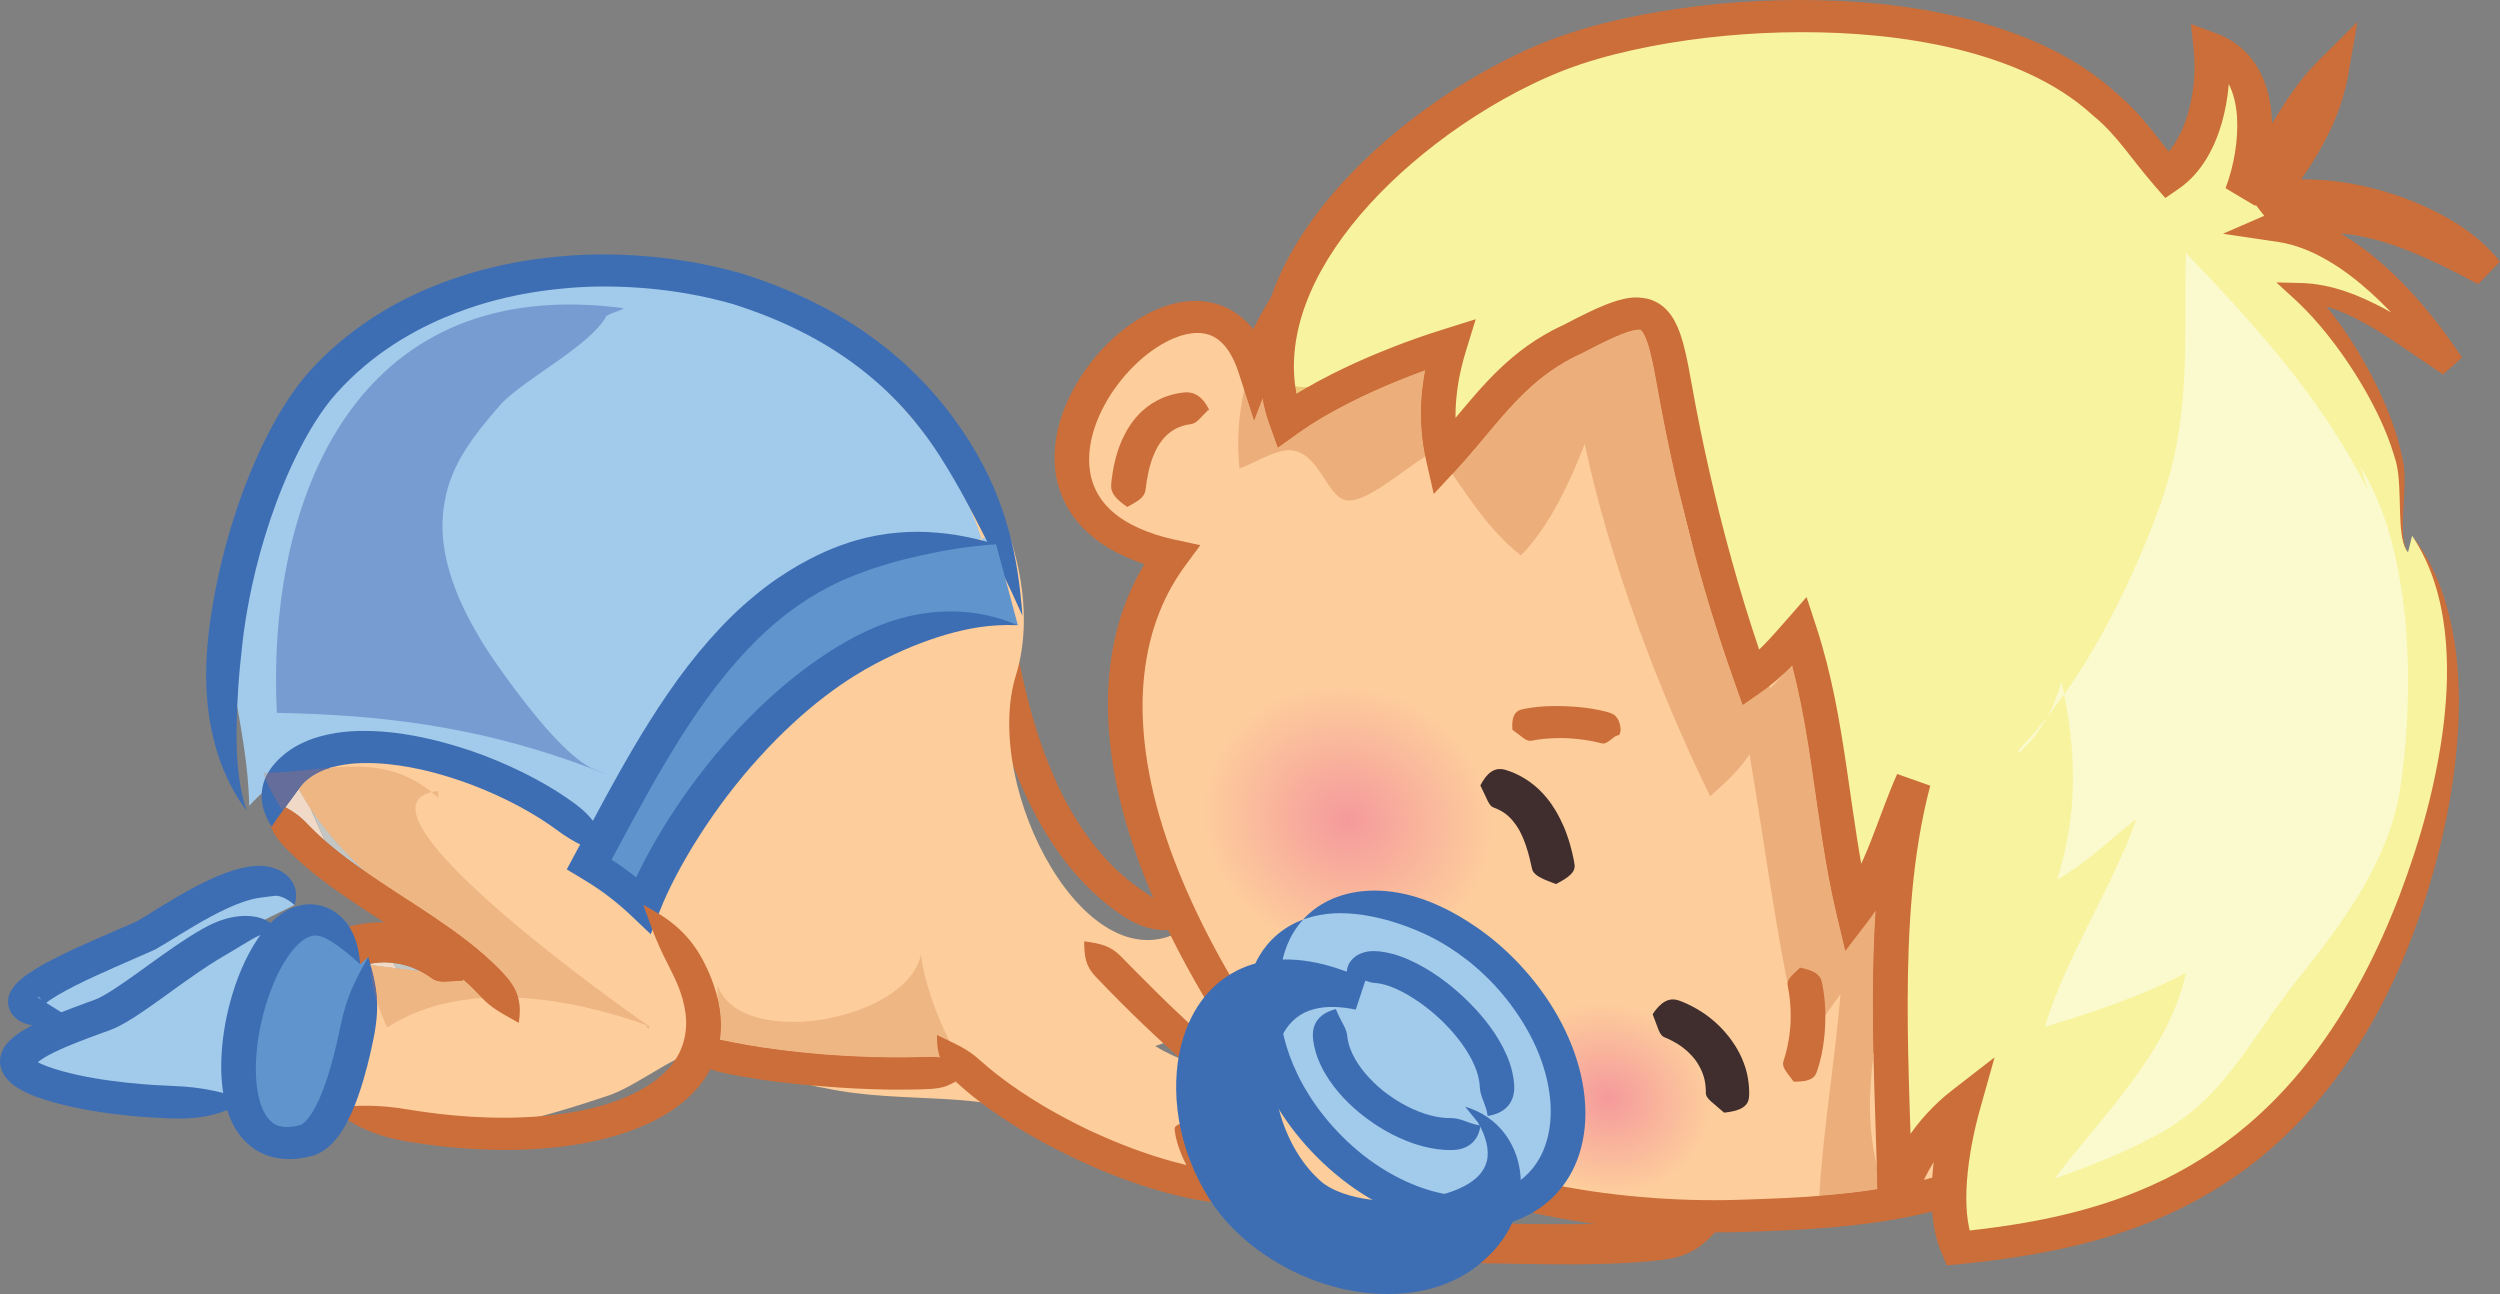 <?xml version="1.0" encoding="UTF-8"?>
<!DOCTYPE svg PUBLIC "-//W3C//DTD SVG 1.1//EN" "http://www.w3.org/Graphics/SVG/1.1/DTD/svg11.dtd">
<!-- Creator: CorelDRAW X7 -->
<svg xmlns="http://www.w3.org/2000/svg" xml:space="preserve" width="82.2mm" height="42.548mm" version="1.1" style="shape-rendering:geometricPrecision; text-rendering:geometricPrecision; image-rendering:optimizeQuality; fill-rule:evenodd; clip-rule:evenodd"
viewBox="0 0 9932507 5141195"
 xmlns:xlink="http://www.w3.org/1999/xlink">
 <rect x="0" y="0" width="9932507" height="5141195" fill="#808080" stroke="none"/>
 <defs>
  <style type="text/css">
   <![CDATA[
    .fil3 {fill:#FDCD9C;fill-rule:nonzero}
    .fil8 {fill:#FBF9CE;fill-rule:nonzero}
    .fil6 {fill:#F8F39E;fill-rule:nonzero}
    .fil12 {fill:#F0DAC7;fill-rule:nonzero}
    .fil11 {fill:#EEB683;fill-rule:nonzero}
    .fil9 {fill:#ECAE7A;fill-rule:nonzero}
    .fil10 {fill:#ECC979;fill-rule:nonzero}
    .fil0 {fill:#CC6E39;fill-rule:nonzero}
    .fil13 {fill:#C4C6C3;fill-rule:nonzero}
    .fil14 {fill:#AEB7BE;fill-rule:nonzero}
    .fil1 {fill:#A2CAEB;fill-rule:nonzero}
    .fil17 {fill:#402E2E;fill-rule:nonzero}
    .fil16 {fill:#769CD1;fill-rule:nonzero}
    .fil7 {fill:#5F94CD;fill-rule:nonzero}
    .fil15 {fill:#656D9A;fill-rule:nonzero}
    .fil2 {fill:#3D6EB4;fill-rule:nonzero}
    .fil4 {fill:url(#id0)}
    .fil5 {fill:url(#id1)}
   ]]>
  </style>
  <radialGradient id="id0" gradientUnits="userSpaceOnUse" gradientTransform="matrix(-1.042 -0.048 -0.015 -0.963 1.09854E+007 6.65134E+006)" cx="5.35746e+006" cy="3.25734e+006" r="552001" fx="5.35746e+006" fy="3.25734e+006">
   <stop offset="0" style="stop-opacity:1; stop-color:#F59A9C"/>
   <stop offset="1" style="stop-opacity:1; stop-color:#FDCD9C"/>
  </radialGradient>
  <radialGradient id="id1" gradientUnits="userSpaceOnUse" gradientTransform="matrix(-1.042 -0.048 -0.015 -0.963 1.3117E+007 8.86871E+006)" xlink:href="#id0" cx="6.39362e+006" cy="4.36145e+006" r="392296" fx="6.39362e+006" fy="4.36145e+006">
  </radialGradient>
 </defs>
 <g id="Layer_x0020_1">
  <g id="_1649395600">
   <path class="fil0" d="M4709955 3687951c-84148,14862 -151573,11213 -236712,-41434 -22982,-14439 -68053,-45167 -116204,-88836 -48515,-43331 -99144,-99602 -140843,-156599 -84342,-113994 -133786,-227601 -134378,-227202 -145,108 -54158,-111614 -93803,-238150 -41131,-126258 -69720,-265627 -77744,-311845 -15793,-85803 2369,-135248 31296,-209065 57601,66180 86480,112640 103699,194589 8881,44587 36358,178325 74928,297309 37217,119540 86492,222393 86589,222248 375,-435 47040,104376 121763,204643 36903,50254 80692,98660 121655,135308 40708,37036 77901,62664 96642,74977 34582,22946 60428,42666 84812,65383 24614,22595 46521,47898 78300,78674z"/>
   <path class="fil1" d="M1170314 3595683c-71605,-234428 -442828,35887 -588806,119914 -211143,96244 -755109,301478 -313114,321790l901920 -441704z"/>
   <path class="fil2" d="M1170314 3595683c-30788,-27550 -60319,-38183 -78505,-36576 -18040,1595 -30836,4241 -61600,7951 -13316,1667 -40419,7250 -75388,20215 -34860,12820 -76801,32540 -118851,55269 -84486,45421 -168840,101173 -215590,127672l-3093 1728 -2381 1063 -29568 13195c109,520 -101004,43379 -207385,91881 -53009,24481 -107432,51173 -148806,75775 -20614,12216 -37953,23973 -49118,33301 -11503,9099 -15237,16095 -13352,12470 592,-1607 2006,-5691 1401,-13062 -531,-7117 -4664,-16143 -8699,-20481 -8640,-9014 -10259,-6078 -8000,-4060 4544,5184 16953,12748 28976,20227l88039 55136c-34619,18488 -64972,31912 -101355,36226 -18499,1728 -37736,2465 -65117,-6271 -13424,-5136 -31489,-11358 -51426,-35114 -9558,-11661 -17376,-29508 -18415,-45784 -1329,-16578 2393,-29833 6706,-40177 21025,-44949 62531,-71400 110550,-101318 48454,-28819 105850,-56707 161022,-82033 110635,-50134 209971,-91580 209536,-91966l28203 -12712 -5462 2779c40636,-23055 127165,-80740 218273,-130076 45602,-24686 92872,-47137 136118,-62930 43089,-15938 82867,-24517 106598,-26849 25774,-2973 51838,-1680 76862,5389 24795,6694 48515,19974 65202,37168 34485,35622 35839,77321 24625,111964z"/>
   <path class="fil1" d="M1112061 3728321c-119588,-190505 -546298,252384 -712165,306444 -265264,95676 -546937,206081 -78771,304692 200728,40008 467635,52273 667288,30668l123648 -641804z"/>
   <path class="fil2" d="M1112061 3728321c-23514,-17460 -46823,-20988 -63558,-17086 -17098,3674 -31707,11552 -47572,20349l-114526 68367c-26172,14995 -78239,47813 -140999,92449 -63232,44213 -135526,99735 -213923,150304 -19804,12567 -40225,24831 -62869,36165 -11395,5631 -23550,11044 -37543,15950l-28347 10223c-38051,13750 -72452,26655 -101017,38062 -57407,22692 -90370,39585 -90310,39512 73,37 -8555,4133 -22318,11782 -13134,7346 -34087,19901 -45880,31972 -2683,2731 -4314,5232 -4338,5365 -229,374 2139,-3673 1172,-10295 -556,-6706 -4398,-11515 -4229,-11141 73,85 3093,2961 8096,6030 21496,13726 63268,28480 104895,39681 42678,11504 87724,21521 131176,28589 44225,7456 87737,13002 127769,17243 80160,8422 146316,11370 179219,12700 121908,4084 190855,24492 301454,55583 -95845,51197 -168985,76161 -297539,73768 -69987,-2320 -278882,-9848 -473991,-63195 -48986,-14138 -96485,-27719 -147561,-58846 -12845,-8325 -26318,-18222 -39621,-32951 -13074,-14367 -26173,-36709 -29036,-61093 -2828,-24336 4035,-45349 11660,-59281 7745,-14258 16264,-24154 24191,-32407 32069,-31066 57359,-43270 75037,-53892 17666,-9715 27538,-14294 27538,-14354 0,-37 39500,-20264 100291,-44431 30414,-12180 66180,-25677 104931,-39826l30402 -11008c6066,-2139 13521,-5317 21435,-9292 15914,-7975 33266,-18270 50738,-29447 70349,-45409 143972,-101681 208799,-146945 64573,-45904 121643,-81598 151827,-98261 55377,-30692 107215,-48599 165118,-49856 28589,-193 60380,4145 89102,19877 29302,15527 47270,43838 50327,69636z"/>
   <path class="fil3" d="M4709955 3687999c-386532,249605 -811743,-558719 -673703,-1005184 161033,-521128 -313078,-1320787 -981381,-1538661 -275921,-79532 -636740,-42654 -911200,-28517 -361085,23502 -518554,123226 -746191,366752 -384695,369966 -462886,927888 -295883,1456930 166519,488926 515364,611922 853297,975024 -203325,-62797 -434527,-60042 -652195,-110211 -24602,279643 -120422,636197 256347,693592 275221,39392 620609,-65044 865078,-147392 129424,-47499 286277,-187375 402023,-182058 101246,4664 305562,134450 450453,154424 319095,68113 621697,1873 927319,136227 436630,193816 814788,344881 1291341,313319 231056,-16083 417912,-87736 603898,-212859 57444,-24082 244336,-95711 228410,-189997 -1631,-107034 -175231,-115021 -261361,-78880 27054,-119081 -89247,-164538 -204522,-143090 11322,-200039 -174724,-74880 -246789,-64839 -32721,10645 -53662,8011 -74880,5401 -25471,-3166 -51330,-6332 -98346,13388 -57250,37471 -41119,145157 -113063,168598 -172018,99059 -578451,-13243 -738977,-114150 100666,-35501 215735,-70361 345932,-64380 -60296,-163173 -191351,-221849 -250873,-331481l25266 -71956z"/>
   <path class="fil1" d="M3941567 2414820c6501,-521067 -507546,-1052708 -1002236,-1262606 -465569,-195206 -1128035,-25134 -1499825,238511 -314601,226200 -483767,512477 -535918,884448 -38473,319060 81477,605325 86371,926414 412415,-448967 1111276,-122730 1478632,268490 -206045,-236772 292778,-708431 420172,-889752 282930,-401395 602545,-306553 1034051,-447106l18753 281601z"/>
   <path class="fil3" d="M9459060 3001258c205005,-504936 -133243,-1231480 -418577,-1713555 -369362,-622047 -1142185,-884448 -1846990,-977356 -901474,-117135 -1908301,366075 -2207109,1154086 -220169,-679430 -1297793,526602 -332290,741092 -93319,128119 -458101,651881 209536,1760692 440508,731437 1446985,893099 2100884,862625 604962,-17629 819827,-89343 1356095,-321802 341256,-150714 598534,-441438 806753,-734422 176331,-233932 204473,-535229 364746,-754770l-33048 -16590z"/>
   <path class="fil0" d="M9459060 3001258c56054,-170072 50387,-337776 25665,-494762 -26040,-157760 -73189,-307918 -132131,-458960 -59389,-151065 -131454,-303278 -218139,-465000 -43392,-80850 -90613,-164055 -142293,-250499 -50230,-85260 -109571,-167595 -183714,-249399 -52357,-57577 -127008,-130934 -228447,-207240 -101161,-76439 -229268,-155258 -381530,-225801 -152128,-70771 -328012,-133085 -520040,-182336 -96050,-24614 -196063,-46098 -299158,-64247 -102321,-17461 -210962,-34691 -314540,-41470 -424836,-29338 -877282,78034 -1244518,285770 -184016,103420 -347176,231684 -478135,375910 -131418,143961 -229353,304233 -290567,465666l-68887 181624 -62071 -191399c-13377,-41168 -31900,-78807 -55426,-105971 -23635,-27344 -50001,-42630 -80560,-48067 -30619,-5595 -66385,-568 -100641,11177 -34377,11672 -67341,29616 -97355,50049 -60211,41301 -109282,92425 -147622,143731 -38473,51487 -66144,104013 -84329,153047 -36963,98829 -31006,181382 -14355,230887 16892,50085 37700,72149 36914,72451 617,-483 14210,23998 56997,58242 42400,34087 119697,74795 231830,99095l102926 22257 -57142 77309c-39331,53142 -76065,114912 -105499,189369 -29375,74046 -50944,159282 -60659,253121 -20372,187762 9437,408789 86009,637345 37978,114416 87012,230923 144830,347563 28880,58350 60054,116737 93078,175027 33012,57721 67944,118428 105004,170446 151536,218986 382472,395643 639930,513214 257834,118657 537924,184548 805810,216133 134197,15672 265917,22826 392538,22765 31646,24 62990,-531 93960,-1474l93923 -3262c61383,-2091 121485,-4943 179642,-8845 116435,-7697 225522,-19757 325403,-37749 99953,-17859 190819,-41651 272901,-67690 164030,-52466 294542,-108991 387160,-147477 50774,-21725 102817,-43161 148709,-64101 44684,-20602 88534,-44394 129207,-68984 81864,-49384 154787,-104146 221378,-160961 133085,-113970 241774,-234863 342138,-356832 25085,-30570 49505,-61359 73623,-92280 25653,-32214 47040,-59969 67993,-92521 41397,-63583 75641,-132663 108266,-204498 32673,-71835 63413,-146812 99530,-222344 36165,-75364 78094,-151766 135442,-221439 -48068,75678 -79629,154944 -106382,233026 -26643,78300 -48623,155766 -73804,231830 -25146,75968 -53155,150812 -90963,222466 -18198,35343 -41736,72052 -62809,103348 -21798,33205 -44116,66265 -67364,99204 -93102,131369 -198251,262400 -334877,387656 -68367,62373 -144914,123044 -233050,178252 -44309,27683 -90383,53614 -141858,77853 -50411,23502 -99324,43838 -151621,66397 -93754,39126 -225921,96836 -398869,152383 -86516,27537 -183859,53069 -290240,72113 -106321,19260 -221112,31912 -341317,39850 -60150,4024 -121594,6936 -184463,9099l-94359 3347c-32491,955 -65249,1547 -98370,1498 -132360,121 -269747,-7286 -410191,-23731 -280247,-33132 -575140,-101838 -852282,-229292 -138124,-63764 -271064,-142644 -390363,-237316 -119467,-94407 -224676,-204715 -308655,-324932 -43814,-62047 -77248,-120990 -112000,-181551 -34171,-60344 -66482,-120881 -96570,-181624 -60078,-121389 -111456,-243406 -151572,-364275 -80741,-241363 -113946,-479960 -91434,-687877 10850,-103795 34884,-199446 68210,-283316 32963,-83762 76390,-156431 119455,-214563l45772 99578c-129267,-27743 -231734,-78771 -292766,-127950 -61577,-49106 -83774,-87422 -84281,-86516 1305,-145 -30861,-34800 -56151,-109934 -25363,-74530 -29822,-188100 15394,-307580 22124,-59788 54882,-121546 99880,-181926 45168,-60211 101778,-119902 176295,-171184 37398,-25435 79375,-48877 128869,-65805 49094,-16578 107698,-27623 172718,-16349 32178,5510 64899,17509 93984,34679 29121,17134 54181,39210 74481,62857 40769,47705 64561,100292 81683,152177l-130971 -9775c66362,-175365 172320,-348337 312970,-502483 140226,-154509 313851,-290821 508875,-400537 389348,-219964 866504,-334139 1322890,-302988 116386,7890 223202,25229 330647,43427 106707,18765 210611,41131 310709,66808 200160,51354 385046,116749 546551,191955 161602,74917 299352,159608 408838,242524 109777,82686 191315,162943 248445,226078 80281,88643 146485,182566 198008,273372 51367,89102 97609,175232 139357,259247 83363,168054 149313,327711 199507,486413 49771,158653 84583,316920 94479,480697 8845,162750 -6452,334755 -83483,496780z"/>
   <path class="fil4" d="M4782539 3230864c4459,293661 265506,543567 583019,558164 317548,14596 571309,-211651 566839,-505311 -4459,-293624 -265470,-543470 -583019,-558067 -317512,-14596 -571310,211591 -566839,505214z"/>
   <path class="fil5" d="M5985019 4342635c3166,208715 188632,386315 414288,396682 225679,10380 406071,-150400 402905,-359115 -3178,-208642 -188717,-386230 -414396,-396609 -225656,-10368 -405975,150400 -402797,359042z"/>
   <path class="fil0" d="M4798284 1627461l1655 -1559 -278 -858 -2308 3529 375 1208 870 1221 -2936 2827 -5945 5643 -10404 10754c-6380,6803 -11902,12796 -17074,17738 -10452,9981 -19635,15697 -31936,17364 -13593,1196 -52925,9268 -80885,31803 -28964,21110 -46944,53034 -47053,52695 37,-84 -18753,30317 -30594,71195 -12700,40237 -18452,88836 -20506,104907 -3915,29834 -28250,44128 -72644,68162 -43234,-30389 -66169,-53009 -63957,-87846 1220,-18777 7612,-75532 24142,-127297 15116,-51994 42920,-97053 43101,-96859 435,628 24831,-47017 75992,-85852 25012,-19358 56066,-35126 84160,-44056 28070,-9135 52514,-12071 64609,-13098 22536,-1716 41059,4217 56876,15962 7891,5909 15153,13304 21811,22136 3359,4411 6537,9220 9533,14428l4362 8072 2236 4470 1426 1499 676 1365 -2598 3613 -1619 -1015 -1087 -2151z"/>
   <path class="fil6" d="M9583336 2128470c317452,438152 99845,1245473 -90286,1666865 -419568,929881 -1081901,1100002 -1699707,1161614l-16373 -749c-67775,-154376 -22559,-409406 24034,-573714 -129364,99977 -225245,246837 -271838,411061 -8059,-529791 -66893,-1167825 72403,-1690947 -79121,177939 -125195,372468 -237521,518603 -87338,-367102 -93102,-745551 -213221,-1114115 -64320,72669 -112532,130934 -193381,187750 -136771,-384466 -241183,-797690 -312873,-1209440 -53492,-289878 -102563,-292138 -394664,-139115 -243732,109765 -355273,301285 -516246,475453 -35114,-152890 -20989,-303544 25749,-452640 -211614,65878 -471683,174966 -649682,302928 -222235,-630481 585677,-1289117 1138922,-1475501 553403,-186337 1632343,-227505 2113596,218163 99349,80245 166387,189164 249629,283764 145736,-99155 191181,-339129 172247,-506386 230307,86238 186276,417018 123346,580469 144975,-144601 207458,-338344 352506,-482945 -29955,180162 -157711,386037 -286580,516222 260311,-93875 736827,48998 903770,268478 -247442,-132408 -560459,-282942 -820576,-173890 278761,43089 528450,326841 678960,545572 -181624,-114259 -380334,-274665 -593157,-284440 165964,158895 333837,438901 386122,653077 34389,107481 -11516,317186 38533,379983l16288 -66120z"/>
   <path class="fil0" d="M9583336 2128470c89380,115347 135708,248094 160442,375984 24711,128711 28710,255247 23031,378243 -13050,246136 -63377,479525 -138462,711306 -76572,231274 -181358,463286 -345836,687394 -82710,111444 -181708,219964 -302505,318093 -120567,98092 -263645,184850 -427784,251707 -83883,34389 -191037,70675 -319531,100677 -128324,30317 -277843,53771 -443045,70047l-54460 5377 -20831 -48079c-22161,-51306 -31937,-102853 -36830,-153881 -4725,-51112 -3951,-101995 -181,-153071 7902,-102128 27513,-204932 56851,-309622l112991 69962c-116906,90359 -207047,225511 -251151,380817l-135949 -23043c-3975,-258787 -19732,-535760 -19128,-823536 1378,-287304 16119,-587839 93477,-883252l131236 46497c-37108,83411 -67425,172767 -103070,263258 -35815,90214 -77140,183038 -141423,267053l-89706 117305 -34800 -146595c-45337,-190988 -68730,-381590 -96195,-567624 -27188,-186010 -59063,-368444 -115601,-541573l120434 27465c-29628,33423 -59365,68174 -92848,102334 -33398,34123 -70977,66736 -111178,94878l-77490 54242 -31731 -89562c-88196,-248710 -158376,-494194 -214708,-730640 -28263,-118198 -53045,-234198 -74735,-347309l-30571 -165904c-10295,-51765 -22535,-105934 -40454,-139949 -4266,-8083 -8737,-13714 -11069,-15853l-2984 -1897c-2840,-1547 -22934,-266 -43452,6465 -42303,13013 -88655,35718 -132723,57770l-33192 16977 -16506 8579 -10887 5437 -8483 4012c-12010,5450 -20698,10114 -30655,15116 -9920,5402 -19841,10682 -29399,16434 -38557,22426 -73756,47922 -106296,75109 -65177,54532 -119601,116266 -170725,176634 -51064,60525 -99228,119660 -148201,172573l-90601 97778 -29906 -131490c-25169,-110611 -24444,-209681 -14887,-290579 9595,-81200 27212,-145144 41833,-192656l91494 81562c-68113,21412 -103855,34716 -103892,34595 133,217 -53287,17774 -148056,56912 -47282,19684 -104823,44974 -169613,77720 -64658,32721 -137097,72886 -209404,124494l-77115 55075 -32299 -90044c-39995,-111469 -53831,-244675 -28456,-379367 24481,-134994 84958,-269989 170749,-397153 85888,-127394 196764,-248046 326442,-359659 129956,-111360 278484,-214624 446199,-302324 84088,-43729 172586,-83471 268709,-115480 94334,-31332 192970,-55583 293225,-75085 200932,-38437 410686,-58520 625358,-59112 214502,0 434744,18439 652944,71207 108919,26414 217282,61939 321270,110332 103772,48442 203302,110719 288513,189394l-3794 -3263c113112,92570 180403,204655 258582,292319l-95615 -13944c61577,-42074 102454,-118755 125268,-199193 22873,-80982 30316,-169081 21423,-252130l-10597 -99445 101633 37700c35887,13315 70796,33519 99880,59147 29242,25508 52309,55728 69201,86517 33604,62168 45614,125074 49964,184475 6634,119407 -14065,229002 -52731,334248l-117256 -69926c135888,-134560 201779,-332798 352505,-482933l158376 -157735 -38135 216424c-20251,114984 -65902,214176 -118126,304644 -53021,90129 -114235,171280 -184500,242729l-80728 -104497c107287,-37252 214357,-37627 312462,-28335 98599,10150 190347,32589 274677,61818 167474,59438 310673,144722 400476,260371l-86831 88957c-74493,-40056 -140323,-73261 -197356,-98938 -101076,-45675 -201114,-81248 -297369,-96521 -96099,-15648 -187098,-8725 -263851,23175l-23647 -116760c92945,15007 176307,51801 248372,95337 72355,43838 134849,94805 191206,147839 112338,106610 201283,221329 278713,337377l-75291 67376c-97258,-63727 -185031,-129689 -276937,-184040 -91204,-54121 -187569,-97693 -286555,-105040l27502 -62144c69708,70796 127297,148237 178856,229123 51246,81067 96099,165915 133001,255005 18318,44588 34655,90226 47536,137122 6718,23236 11648,47608 17013,70783 4942,25182 6102,49373 6404,73769 411,48611 -3577,96739 -5594,145591 -967,24433 -1583,49034 -85,73853 2006,24505 4374,50484 19466,72790 -16856,-21399 -21484,-47934 -25471,-72620 -3517,-25122 -4822,-50049 -5788,-74748 -1873,-49336 -1656,-97886 -5752,-145289 -2066,-23538 -5208,-47258 -11153,-69032 -7274,-23345 -13449,-45675 -21701,-68113 -15793,-44660 -34849,-88051 -55692,-130294 -41893,-84511 -91024,-164526 -145326,-239962 -54495,-75170 -114416,-146498 -181769,-208062l-70602 -64513 98031 2417c120894,2948 233957,49698 334176,103469 101113,54314 193852,118754 288621,176283l-75255 67376c-77901,-108387 -166169,-214889 -271016,-309815 -52429,-47210 -109269,-91277 -171087,-127261 -61673,-35863 -128699,-63329 -197489,-73503l-218019 -32190 194372 -84559c101379,-44140 223371,-53118 338863,-34691 116326,17884 228217,58169 336882,106962 61323,27513 130657,62506 206770,103251l-86831 88957c-61770,-81332 -183545,-158822 -330937,-210068 -73925,-25628 -155161,-45348 -239768,-53939 -83919,-8422 -173541,-5909 -249182,20880l-80692 -104448c61939,-62906 118525,-137701 166532,-219481 47427,-81707 87736,-172102 103964,-265615l120193 58689c-62652,62168 -112870,140842 -164575,225619 -51946,84414 -106985,176500 -187883,257337l-117244 -69889c32806,-87870 51209,-188777 45349,-284610 -3238,-47705 -13727,-94552 -34474,-132384 -20880,-37869 -50629,-64441 -91301,-79557l91048 -61745c10536,101318 1933,200244 -25122,297321 -13823,48345 -32806,96122 -60054,141604 -27320,45228 -63413,88728 -112628,122476l-52284 35803 -43331 -49759c-87640,-100569 -152793,-204848 -240663,-275185l-1788 -1450 -2006 -1848c-143755,-132808 -341220,-214962 -542201,-263694 -202310,-48998 -411943,-67002 -616876,-66966 -205125,520 -406916,19841 -598134,56429 -95543,18597 -188101,41361 -276309,70639 -86347,28722 -169818,65975 -248698,106998 -157892,82541 -299520,180838 -422371,286132 -122681,105511 -226598,218925 -305489,335976 -78941,116881 -132228,237847 -153216,353822 -21678,116000 -9728,225583 23236,318081l-109414 -34933c80559,-57408 157807,-99929 226332,-134693 68645,-34654 128940,-61117 178482,-81707 99179,-40938 154907,-59208 154799,-59486 72,121 37277,-13775 108785,-36237l129122 -40600 -37591 122162c-13255,43065 -28975,100569 -37301,171727 -8361,71038 -8784,156056 12663,250269l-120506 -33676c45820,-49457 92437,-106635 144685,-168670 52381,-61770 110949,-128869 185297,-191194 37120,-31018 78119,-60767 123298,-87109 11201,-6706 22850,-12929 34498,-19272 12011,-6090 25254,-12942 36032,-17811l8495 -4012 2151 -1003 1051 -459c-3226,1583 -2731,1329 -2248,1076 254,-133 520,-278 157,-85l556 -278 4193 -2199 16893 -8797 34389 -17593c47040,-23188 93995,-47511 154605,-66531 30704,-8168 66640,-19381 119975,-8095 26221,5896 53312,21218 71159,38569 18173,17292 29616,34994 38461,51258 17315,32673 26027,61999 34171,90975 7758,28806 13751,56924 19370,85054l30703 166363c21376,111371 45796,225619 73612,341957 55486,232675 124578,473991 210998,717638l-109221 -35344c68126,-46641 122138,-109051 182772,-178325l81103 -92654 39343 120144c121232,370111 128337,755217 214684,1119045l-124518 -29314c53251,-69371 91277,-152516 125509,-239189 34328,-86843 65080,-177854 104943,-267705l131321 46496c-73249,278979 -88377,571129 -89561,853672 -641,283256 14995,559227 19055,821470l-135961 -23043c50859,-177842 153071,-333088 292573,-441281l169613 -131515 -56611 201489c-27344,97512 -45783,194601 -52900,286773 -6876,91325 -2091,181805 26668,248589l-75291 -42690c160985,-15769 303592,-38208 424836,-66724 121328,-28275 221233,-62036 299266,-93911 306348,-123600 525889,-317561 686500,-524705 160611,-208642 270376,-428606 355623,-649803 84027,-222054 147078,-446574 176319,-684759 13872,-119033 18911,-241871 4302,-368408 -14899,-125811 -49662,-257663 -129811,-378267z"/>
   <path class="fil0" d="M1065999 3170968c69068,36830 109137,53541 156539,104145 13026,13546 39646,40528 75630,71413 35826,30981 81078,65757 126342,97790 90589,63884 178978,119685 178748,119938 -253,423 87979,55221 184174,123129 47946,34039 97282,72113 137278,107408 40153,35114 70748,67268 85356,83858 53541,61601 62096,115287 50968,185189 -67884,-38872 -107276,-56055 -153543,-107046 -12699,-13678 -38787,-40817 -74384,-71859 -35392,-31139 -80342,-66048 -125425,-98177 -90214,-64090 -178688,-119757 -178361,-120084 266,-350 -87906,-55220 -184246,-122718 -47959,-33833 -97367,-71617 -137544,-106477 -40310,-34728 -71255,-66350 -86069,-82638 -54279,-60501 -64042,-113510 -55463,-183871z"/>
   <path class="fil2" d="M4062170 2446321c-52115,-116724 -98926,-212352 -148648,-311410 -50400,-98733 -102177,-201948 -181117,-325500 -42859,-66252 -134185,-199471 -287956,-324086 -76343,-62325 -167716,-121714 -268636,-171727 -50496,-25037 -103082,-48043 -157010,-68416 -26922,-10367 -54266,-19804 -81623,-28987l-20590 -6646 -5147 -1656 -1281 -423 -665 -217 2079 604 -2695 -725 -10802 -2985 -41398 -10850c-221486,-55873 -440979,-62483 -597929,-49083 -157711,13111 -254607,40588 -254679,39791 568,882 -99723,19417 -240433,78517 -69987,29809 -149422,70554 -227794,124784 -77998,53734 -156370,122742 -220653,200087 -63341,79013 -115093,173045 -158509,267089 -43318,94419 -77876,189997 -104991,279075 -54411,178362 -77442,330430 -86662,406047 -16759,140009 -23683,249894 -25205,354801 -544,52502 604,103772 5703,157144 5401,53275 14029,108906 34449,168924 -40007,-51934 -68476,-106007 -90914,-159705 -22258,-53843 -38171,-107867 -49445,-163728 -22233,-111831 -27562,-231419 -10947,-379270 9135,-79980 33047,-239370 89839,-426009 28383,-93258 64500,-193429 110441,-293527 46303,-99916 101040,-200582 173673,-291292 147972,-179183 343552,-296547 497227,-360746 154207,-64525 262981,-84365 262413,-85320 36,810 105414,-29157 275861,-43464 169746,-14645 406011,-7817 646299,52599l45046 11781 10766 2961 8181 2404 5498 1764 22136 7178c29447,9811 58906,20022 88015,31187 58374,22040 115685,47040 170942,74433 110586,54749 212013,120615 296826,189937 171111,138885 271403,286084 317428,358233 85090,135284 128518,250136 158907,358958 29604,109197 44503,213874 54000,337474z"/>
   <path class="fil0" d="M1838979 3895663c-64525,3697 -96509,11056 -122343,-7927 -13703,-10488 -57311,-39283 -103083,-51729 -37397,-11418 -73587,-12651 -85030,-12747 -2429,-37 -3734,0 -3709,0 229,-25 -43452,-303 -87568,14077 -44732,13086 -84994,41856 -97174,52163 -23260,18705 -55885,10803 -120796,7613 -28879,-54895 -33737,-96328 942,-127938 9449,-8495 29338,-24698 56478,-40938 27066,-16240 61491,-32045 96376,-42666 69877,-22355 139550,-21025 139235,-21037 -72,-13 2647,-85 7637,-73 19938,36 76270,1716 135502,19394 36830,10452 73901,26365 103300,42883 29532,16409 51463,32831 62048,41313 38606,31707 38932,72669 18185,127612z"/>
   <path class="fil7" d="M4044021 2483948c-656569,-151186 -1298917,636125 -1487996,1111493 -66361,-63522 -132553,-111963 -215118,-161142 350004,-649477 698872,-1374703 1616417,-1272020l86697 321669z"/>
   <path class="fil2" d="M4044021 2483948c-113353,-4664 -201211,13159 -288319,38184 -86939,26051 -174434,60489 -280852,116736 -42219,22378 -114465,64223 -196861,127418 -82577,62833 -174893,146909 -262098,243563 -175884,192197 -327179,436412 -395136,610883l-35440 90914 -77236 -73466c-103699,-98684 -191677,-143308 -190880,-144649l-10718 -6453 -54773 -32939 27429 -51015 126391 -234948c64706,-118210 148032,-267584 248396,-413502 99675,-145966 220049,-286845 343830,-387607 122379,-102333 245133,-161662 309247,-187521 126343,-51148 237050,-66724 339988,-66748 103348,749 200775,17304 310335,49481 -112061,8096 -202045,23526 -293141,43210 -90866,20421 -183605,44660 -294639,90540 -56501,23442 -164816,75581 -276284,168840 -112568,91688 -225776,223263 -321597,363332 -96400,139840 -178349,286144 -242547,403135l-126440 234162 -27320 -83955 11745 7093c-36,97 23031,13364 62591,39899 39331,26438 95350,67690 154256,124192l-112653 17412c74252,-190227 231359,-443287 416354,-646069 91784,-101705 189683,-190952 278592,-258437 88631,-67860 168078,-113740 215131,-138136 118331,-61492 225993,-90190 330284,-97090 104182,-6283 206902,9111 312365,53541z"/>
   <path class="fil2" d="M2405915 3407063c-38534,-23430 -70760,-36045 -100980,-51801 -30402,-15418 -59039,-33048 -94033,-58725 -18898,-13896 -57685,-41397 -108809,-70905 -50956,-29640 -114006,-61081 -176211,-86963 -124506,-52997 -244022,-79544 -243756,-79351 302,375 -21992,-5377 -57541,-11757 -46919,-8446 -116990,-17944 -188837,-15696 -62676,1631 -124313,14246 -166786,35126 -43113,20397 -66869,47475 -77671,61564l-53009 72488c-17654,23925 -37688,49336 -59196,84486 -22306,-37228 -36154,-72342 -39090,-110332 -2646,-37700 5438,-79726 36854,-123250 16337,-23188 57227,-68681 122416,-99264 64392,-31513 146775,-46617 223094,-48563 86866,-2235 166519,8712 219384,18415 40599,7444 65370,14162 65358,13630 -24,-157 132517,28795 268599,86492 68223,28275 137484,62701 194287,95881 56949,32939 101319,64646 122972,81260 39984,30656 66337,61577 84390,95192 17726,33519 28033,70410 28565,112073z"/>
   <path class="fil0" d="M2556025 3595441c52043,27200 94516,53662 132965,87266 38328,33748 73490,74687 105064,134571 16361,32383 50568,99071 64935,189829 6936,45131 7722,96255 -3214,147234 -10597,50932 -33495,100678 -64235,142523 -62011,84607 -148793,135429 -212557,165372 -64633,29869 -108834,41941 -108665,42279 0,-145 -43282,14935 -112217,29822 -68911,15043 -163656,28250 -263452,32371 -99784,4543 -204340,556 -292548,-7661 -88208,-8023 -160067,-19635 -195846,-25919 -132010,-24142 -203023,-64234 -297527,-132710 115565,-8894 188886,-13159 313731,7793 33797,5438 101608,16144 184403,23587 82758,7588 180451,11322 272599,7226 92195,-3637 178337,-15600 239792,-28819 61553,-13171 98902,-26124 98926,-25991 -193,-230 38594,-11117 92437,-36214 53396,-24940 121486,-66965 164985,-127164 44878,-59438 58048,-136263 46618,-203942 -10380,-67799 -37930,-123902 -51403,-151234 -25689,-50798 -46448,-91821 -63715,-133738 -17496,-41893 -31815,-84317 -51076,-136481z"/>
   <path class="fil7" d="M1463201 3802404c-14065,150642 -87592,691852 -250631,729721 -241714,61504 -295219,-193767 -250656,-444507 57577,-323941 278785,-640378 469037,-256444l32250 -28770z"/>
   <path class="fil2" d="M1463201 3802404c32915,108894 46617,184270 23961,307519 -6513,33386 -19756,100050 -43391,180815 -12011,40394 -26523,84268 -46472,129327 -20856,44805 -43101,91748 -90806,135429 -12373,10706 -27042,21110 -45445,29327 -8688,3975 -20639,7697 -28940,9618 -6054,1329 -10778,2598 -19381,4205 -29822,5812 -59269,8241 -90963,5184 -31296,-2755 -63413,-12096 -90589,-26596 -27405,-14391 -49070,-33193 -65153,-51136 -32202,-36492 -45445,-68766 -54362,-90238 -8398,-21690 -11274,-33676 -11443,-33688 205,96 -15890,-48744 -19986,-120108 -4688,-71425 2211,-164949 23792,-259150 21399,-94250 56477,-189466 102672,-266098 23163,-38280 49142,-71968 77188,-98238 27731,-26329 58434,-44756 82879,-53722 22088,-8506 47245,-13146 72089,-11974 24867,833 48357,7648 67751,16711 38847,18789 61890,44358 78336,68440 31936,49106 41324,97608 46013,153143 -43742,-40346 -82251,-70905 -118561,-92969 -18005,-10875 -35694,-18523 -49059,-20710 -13569,-1716 -20662,-967 -36902,5014 -8458,3251 -23345,11334 -41252,28372 -17920,16856 -37990,42291 -56804,73563 -37905,62676 -70119,148201 -89174,232373 -19539,84257 -25496,167245 -21714,226211 3528,59390 15322,93332 14995,93247 73,-48 2308,8797 7830,22898 5546,13835 14802,33591 29012,49191 14597,15600 30305,25907 57964,28637 13400,1426 31066,194 47668,-3093 3069,-471 9800,-2127 15455,-3456 3311,-846 2706,-749 4833,-1534 3251,-1450 8096,-4507 13340,-9123 22004,-19128 44032,-57130 60416,-94697 16869,-38123 30257,-78118 41398,-115359 22016,-74759 35041,-138789 41808,-170495 23756,-117921 56707,-180996 110997,-276840z"/>
   <path class="fil0" d="M3847764 4245292c-40164,50194 -77623,75835 -143102,80560 -35839,2900 -142679,5232 -239998,1522 -97415,-3178 -185793,-10597 -185793,-10597 -24,-60 -88425,-6042 -185889,-18161 -97343,-11334 -204364,-31658 -240385,-41192 -65189,-16566 -103118,-49940 -135042,-109475 33386,-5932 57673,-14040 82057,-17182 24372,-3528 48092,-2827 78034,3552 31996,7468 131647,26451 225148,37676 93222,11866 178748,18161 178687,18222 -36,0 85465,6646 179171,9449 93839,3311 194879,1039 227819,-592 61576,-2731 96340,16723 159293,46218z"/>
   <path class="fil8" d="M8162161 4683323c129340,-47475 258715,-95035 373482,-156599 301285,-146534 398737,-396078 597374,-640933 184427,-232181 368636,-477725 407303,-783420 52176,-371863 43826,-920372 -163571,-1250789l30401 94950c-178941,-355816 -428908,-634638 -722677,-942290 -9050,360553 24203,642854 -100545,998043 -93283,255501 -218768,524462 -383088,756316 51293,261181 49698,488322 -27876,735437 114706,-61528 214381,-163946 314407,-239502 -96969,276236 -280780,548544 -363345,825457 187098,-58205 374123,-116459 560544,-214817 -67473,317742 -338187,572663 -522409,818147zm-141350 -1690922c46424,-41410 84208,-91084 113438,-144722 -36141,45808 -74047,89767 -113644,131370l206 13352zm113438 -144722c22873,-28999 45046,-58700 66591,-89078 -3408,-17351 -7057,-34824 -10936,-52513 -12470,48321 -31030,96376 -55655,141591z"/>
   <path class="fil9" d="M7228220 4751280c80910,-6332 158001,-14947 230634,-26402 -677,-31513 -1523,-63244 -2441,-95253 -35078,-144455 -32263,-290953 -13050,-437680 -1583,-74180 -2562,-149265 -2405,-225100 556,-114984 3226,-232132 11238,-350198 -9739,14802 -20059,29399 -31018,43754l-89706 117305 -34800 -146595c-45337,-190988 -68730,-381590 -96195,-567624 -20904,-142957 -44551,-283836 -80076,-419991 -2610,2755 -5256,5486 -7939,8217 -10464,10681 -21363,21242 -32576,31525 -14355,18294 -29604,35247 -46086,49928 -1958,-2030 -3963,-4096 -5921,-6126 -8724,6718 -17605,13231 -26595,19551l-77490 54242 -31731 -89562c-69696,-196571 -128179,-391172 -177431,-580892 -8410,-30860 -16228,-61914 -23599,-93198 -4640,-18886 -9183,-37748 -13678,-56550 -28263,-118198 -53045,-234198 -74735,-347309l-30571 -165904c-10295,-51765 -22535,-105934 -40454,-139949 -4266,-8083 -8737,-13714 -11069,-15853l-2984 -1897c-520,-266 -1680,-471 -3323,-544 -7081,-326 -23454,1535 -40129,7009 -42303,13013 -88655,35718 -132723,57770l-33192 16977 -16506 8579 -10887 5437 -8483 4012c-12010,5450 -20698,10114 -30655,15116 -9920,5402 -19841,10682 -29399,16434 -38557,22426 -73756,47922 -106296,75109 -65177,54532 -119601,116266 -170725,176634 -51064,60525 -99228,119660 -148201,172573l-16844 18186c78638,114344 158194,234403 272586,323360 113921,-115141 197949,-298396 253459,-442900 93549,445450 289576,975821 498363,1399848 57070,-50847 114091,-101693 156479,-166592 63594,377228 113087,780556 205585,1159113 56839,-64199 99203,-129098 155850,-206685 -22306,267657 -68778,534166 -84281,802125z"/>
   <path class="fil0" d="M7288793 4844466c67570,3081 130717,-17617 187557,-51330l-16264 -2755c-338,-21689 -737,-43560 -1232,-65503 -72633,11455 -149724,20070 -230634,26402 -1486,25338 -2683,50738 -3540,76112 42774,-38086 114694,-61540 157723,-86286l-114127 101693c6900,797 13727,1353 20517,1667z"/>
   <path class="fil9" d="M5355480 1988353c77744,3576 210261,-113378 307181,-175039 -21206,-103421 -20070,-196257 -11032,-272780 2937,-24892 6646,-48164 10779,-69841 -23224,8337 -67473,24674 -129400,50254 -47282,19684 -104823,44974 -169613,77720 -64658,32721 -137097,72886 -209404,124494l-77115 55075 -32299 -90044c-11986,-33459 -21641,-68839 -28565,-105632l-33386 87954 -39367 -121389c-22342,100630 -29954,205730 -18898,311652 39947,-10476 140625,-75206 201537,-72403 5051,230 9824,931 14258,2175 101488,17980 132904,179848 205404,196619 3226,641 6513,1027 9920,1185z"/>
   <path class="fil0" d="M4982626 1670514l33386 -87954c-9376,-49699 -13811,-101971 -12457,-155428 -5003,-9666 -9691,-20070 -13993,-31247 -19055,49529 -34667,100750 -46303,153240l39367 121389z"/>
   <path class="fil10" d="M5150572 1564592c14971,-9220 29761,-17968 44333,-26318 -5812,73 -11551,-12 -17230,-277 -10863,-532 -21472,-1620 -31791,-3420 1329,10126 2888,20143 4688,30015z"/>
   <path class="fil0" d="M7476350 4793136c93863,-55679 170568,-146799 221463,-224749 -71521,50218 -128422,114477 -214587,150606 -10682,-29688 -19563,-59498 -26813,-89368 918,32009 1764,63740 2441,95253 495,21943 894,43814 1232,65503l16264 2755zm-32987 -601191c44200,-337027 175087,-675263 132384,-992727 -99578,102358 -126053,261579 -240203,363296 -120567,-326417 -97186,-686294 -160128,-1023393 -30124,46158 -60151,99107 -95530,144117 11213,-10283 22112,-20844 32576,-31525 2683,-2731 5329,-5462 7939,-8217 35525,136155 59172,277034 80076,419991 27465,186034 50858,376636 96195,567624l34800 146595 89706 -117305c10959,-14355 21279,-28952 31018,-43754 -8012,118066 -10682,235214 -11238,350198 -157,75835 822,150920 2405,225100zm-519569 -1391112l77490 -54242c8990,-6320 17871,-12833 26595,-19551 -165154,-172211 -253954,-378944 -313247,-596661 49252,189720 107735,384321 177431,580892l31731 89562zm-232761 -763652c-58748,-249653 -88111,-509093 -156164,-744040 -389372,62313 -546092,215578 -802414,471139 26945,-132457 24504,-293007 -6513,-428111 -132626,55620 -358221,200075 -531037,202105 -14572,8350 -29362,17098 -44333,26318 -1800,-9872 -3359,-19889 -4688,-30015 -58701,-10198 -108484,-42267 -142329,-107445 -1354,53457 3081,105729 12457,155428 6924,36793 16579,72173 28565,105632l32299 90044 77115 -55075c72307,-51608 144746,-91773 209404,-124494 64790,-32746 122331,-58036 169613,-77720 61927,-25580 106176,-41917 129400,-50254 -4133,21677 -7842,44949 -10779,69841 -9038,76523 -10174,169359 11032,272780 14694,-9328 28565,-17424 41325,-23599 22463,30112 44298,61480 66193,93296l16844 -18186c48973,-52913 97137,-112048 148201,-172573 51124,-60368 105548,-122102 170725,-176634 32540,-27187 67739,-52683 106296,-75109 9558,-5752 19479,-11032 29399,-16434 9957,-5002 18645,-9666 30655,-15116l8483 -4012 10887 -5437 16506 -8579 33192 -16977c44068,-22052 90420,-44757 132723,-57770 16675,-5474 33048,-7335 40129,-7009 1643,73 2803,278 3323,544l2984 1897c2332,2139 6803,7770 11069,15853 17919,34015 30159,88184 40454,139949l30571 165904c21690,113111 46472,229111 74735,347309 4495,18802 9038,37664 13678,56550z"/>
   <path class="fil11" d="M3927236 4325852l-42763 -28034c14367,12942 28710,22548 42763,28034zm-139707 -24300c31852,-1027 63800,-2489 95857,-4459l1087 725c-13968,-12566 -27948,-28250 -41723,-46363 -17811,21423 -35307,38002 -55221,50097zm45578 -63147c-85658,-120060 -161795,-327880 -174216,-446236 -34293,168804 -316087,277384 -539471,267113 -127140,-5848 -235346,-50182 -268224,-143815 229,14959 -399,29930 -1740,44781 3697,14790 6948,30425 9533,46859 5885,38280 7323,80837 991,123974 5655,834 11552,1921 17666,3238 31996,7468 131647,26451 225148,37676 93222,11866 178748,18161 178687,18222 0,0 52406,4084 120132,7201 18778,858 38727,1644 59039,2248 93839,3311 194879,1039 227819,-592 7564,-363 14741,-326 21616,-12 44467,2042 76210,17182 123020,39343z"/>
   <path class="fil0" d="M2773899 4219893c-1257,-1027 -2526,-2090 -3746,-3141 -350,797 -725,1595 -1075,2404 1607,230 3226,484 4821,737zm33108 -90068c9957,-1088 19937,-1438 30414,-967 7250,338 14705,1063 22559,2223 6332,-43137 4894,-85694 -991,-123974 -2585,-16434 -5836,-32069 -9533,-46859 -5293,58229 -21835,115359 -42449,169577z"/>
   <path class="fil0" d="M3494461 4299051c97283,4483 194795,5619 293068,2501 19914,-12095 37410,-28674 55221,-50097 -3251,-4229 -6441,-8591 -9643,-13050 -46810,-22161 -78553,-37301 -123020,-39343 -6875,-314 -14052,-351 -21616,12 -32940,1631 -133980,3903 -227819,592 -20312,-604 -40261,-1390 -59039,-2248 -67726,-3117 -120132,-7201 -120132,-7201 61,-61 -85465,-6356 -178687,-18222 -93501,-11225 -193152,-30208 -225148,-37676 -6114,-1317 -12011,-2404 -17666,-3238 -7854,-1160 -15309,-1885 -22559,-2223 -10477,-471 -20457,-121 -30414,967 -11455,29990 -24130,59063 -36854,86927 1220,1051 2489,2114 3746,3141 243744,37072 481386,68174 720562,79158z"/>
   <path class="fil12" d="M1575914 3847499c-4870,-7395 -9594,-14657 -14391,-22101 -8978,-1015 -16832,-1546 -22934,-1836 -4254,-194 -7710,-290 -10066,-302 -2429,-37 -3734,0 -3709,0l0 0 0 0c-351,-13 -22959,-85 -51898,5195 -36,1970 0,3952 -12,5945 34353,4773 68718,8978 103010,13099z"/>
   <path class="fil13" d="M1670345 3858978c-16917,-8845 -36637,-17497 -56792,-22971 -18620,-5679 -36926,-8845 -52030,-10609 4797,7444 9521,14706 14391,22101 31573,3782 63123,7515 94431,11479z"/>
   <path class="fil11" d="M1538274 4082361c110079,-72064 239926,-107613 377120,-117135 -2622,-2707 -5220,-5522 -7903,-8434 -11793,-12700 -35150,-37035 -66965,-65347 -508,1414 -1015,2816 -1547,4218 -36274,2090 -62265,5316 -82638,4386 -15889,-737 -28395,-4000 -39705,-12313 -7673,-5873 -24735,-17485 -46291,-28758 -31308,-3964 -62858,-7697 -94431,-11479 -34292,-4121 -68657,-8326 -103010,-13099 12,447 12,919 24,1378 14150,50725 23188,95313 25037,143646 10899,35078 24746,69769 40309,102937z"/>
   <path class="fil12" d="M1291824 3341016c-20071,-42533 -39452,-85659 -58012,-128856 -16276,-24699 -31924,-50581 -46835,-77696l-48695 66579c-1487,1945 -2961,3951 -4447,5969 32552,18246 59196,36600 88703,68101 12229,12724 36504,37350 69286,65903z"/>
   <path class="fil13" d="M1454163 3465002c-81248,-75061 -155971,-155294 -220351,-252842 18560,43197 37941,86323 58012,128856 2090,1836 4217,3661 6344,5510 35826,30981 81078,65757 126342,97790 9933,7008 19889,13920 29653,20686z"/>
   <path class="fil11" d="M2579020 4076731l0 0c-85598,-56176 -1204317,-849491 -864245,-929773 -90915,-72185 -181382,-96557 -274907,-100859 -41095,-1885 -82746,60 -125328,3613 -16711,4869 -32105,10645 -45578,17279 -43113,20397 -66869,47475 -77671,61564l-4314 5909c14911,27115 30559,52997 46835,77696 64380,97548 139103,177781 220351,252842 79290,54774 149325,99023 149095,99252 -253,423 87979,55221 184174,123129 47946,34039 97282,72113 137278,107408 40153,35114 70748,67268 85356,83858 25605,29447 40914,57082 48720,85562 176875,8978 358620,53384 520234,112520z"/>
   <path class="fil14" d="M1053952 3092040c3094,-7226 6719,-14512 11008,-21847 -6356,133 -12760,230 -19188,278 2610,7274 5341,14464 8180,21569z"/>
   <path class="fil0" d="M1915394 3965226c45082,-3154 90951,-3432 137205,-1305 2055,97 4097,193 6187,290 -7806,-28480 -23115,-56115 -48720,-85562 -14608,-16590 -45203,-48744 -85356,-83858 -39996,-35295 -89332,-73369 -137278,-107408 -96195,-67908 -184427,-122706 -184174,-123129 230,-229 -69805,-44478 -149095,-99252 -9764,-6766 -19720,-13678 -29653,-20686 -45264,-32033 -90516,-66809 -126342,-97790 -2127,-1849 -4254,-3674 -6344,-5510 -32782,-28553 -57057,-53179 -69286,-65903 -29507,-31501 -56151,-49855 -88703,-68101 -3371,4519 -6779,9087 -10307,13823 191133,276695 577412,422154 816153,639327 -19768,954 -39802,846 -60090,-97 -9775,-447 -19635,-1075 -29507,-1897 -2067,10452 -5317,21557 -9558,33277 31815,28312 55172,52647 66965,65347 2683,2912 5281,5727 7903,8434z"/>
   <path class="fil0" d="M1756341 3900049c20373,930 46364,-2296 82638,-4386 532,-1402 1039,-2804 1547,-4218 4241,-11720 7491,-22825 9558,-33277 -119625,-9956 -246959,-45663 -374147,-72753 -1958,14004 -2949,28407 -3021,43040 28939,-5280 51547,-5208 51898,-5195l0 0c-25,0 1280,-37 3709,0 2356,12 5812,108 10066,302 6102,290 13956,821 22934,1836 15104,1764 33410,4930 52030,10609 20155,5474 39875,14126 56792,22971 21556,11273 38618,22885 46291,28758 11310,8313 23816,11576 39705,12313z"/>
   <path class="fil15" d="M1123528 3220835c3528,-4736 6936,-9304 10307,-13823 1486,-2018 2960,-4024 4447,-5969l48695 -66579 4314 -5909c10802,-14089 34558,-41167 77671,-61564 13473,-6634 28867,-12410 45578,-17279 -79423,6561 -161988,18463 -249580,20481 -4289,7335 -7914,14621 -11008,21847 18427,46073 41966,88800 69576,128795z"/>
   <path class="fil15" d="M1497965 3979424c-1849,-48333 -10887,-92921 -25037,-143646 677,46520 10078,95446 25037,143646z"/>
   <path class="fil11" d="M2579225 4090083l-205 -13352c0,0 0,0 -14440,-665l14645 14017zm-838036 -920771l-411 -26776c-9461,1075 -18137,2561 -26003,4422 8797,6972 17605,14428 26414,22354z"/>
   <path class="fil16" d="M2419267 3080138l-72730 -30160c-116567,-58785 -293599,-294204 -397044,-445958 -118453,-179280 -222949,-397951 -182796,-609976 26474,-159258 125883,-274992 225353,-390761 99651,-102358 343528,-224822 414022,-341921 -206,-13388 57444,-24082 71762,-36806 -50025,-6597 -98563,-10959 -145422,-13110 -971013,-44636 -1271814,841117 -1232434,1620827 53927,931 107142,2538 159644,4954 398313,18307 761259,82843 1159645,242911z"/>
   <path class="fil17" d="M6849917 4420609c-45579,-40467 -73008,-56502 -72645,-77889 411,-11503 -339,-45989 -12011,-76221 -10706,-30426 -29870,-55451 -29809,-55342 72,73 -18452,-25266 -46654,-46956 -27634,-22426 -63546,-38243 -75363,-42859 -21968,-8821 -25762,-37966 -47536,-92014 31102,-46400 63220,-67570 101838,-55064 21049,6284 82142,33326 128228,71352 47197,36794 78469,80946 78372,80801 -242,-169 33990,42388 53879,97355 21690,54653 23019,117631 20288,137339 -3855,37035 -38872,53468 -98587,59498z"/>
   <path class="fil17" d="M6181783 3512490c-57492,-21702 -88908,-34631 -95095,-61094 -3262,-14318 -11987,-57286 -24662,-93210 -12192,-36407 -28359,-64138 -28359,-64017 36,181 -16071,-28553 -38594,-49276 -21871,-21496 -50654,-33072 -61396,-36624 -19055,-6706 -25592,-35453 -52296,-87785 25701,-48950 55293,-73636 97210,-62459 11189,3142 33906,10501 59764,24094 25906,13413 54024,33411 76523,55100 45591,43681 68295,89126 68645,88740 194,-97 26040,43777 42316,91869 17267,48055 27429,99385 29785,116350 4411,31404 -22535,51426 -73841,78312z"/>
   <path class="fil0" d="M7126104 4297105c-29302,-39500 -47608,-57721 -40600,-79882 3758,-11552 14657,-47427 20324,-82166 6127,-34595 7867,-66966 7867,-66906 0,37 1873,-32298 -278,-67763 -1656,-35549 -8543,-73381 -10899,-85694 -4169,-23019 15478,-38498 49469,-70228 48985,10440 77429,23997 84885,52695 4337,15611 12747,62579 14415,104992 2247,42533 -640,80607 -568,80619 -72,-12 -1426,38268 -8507,79786 -6380,41603 -19901,86275 -26015,100811 -10512,26378 -40817,34993 -90093,33736z"/>
   <path class="fil0" d="M6434517 2918995c-5473,2090 -10862,3685 -15623,5752 -4411,2465 -7975,5171 -10766,7902l-17582 12869c-9848,7032 -17750,10138 -27090,7793 -9486,-2706 -43126,-10838 -76475,-14922 -33133,-4338 -63776,-5631 -63716,-5595 0,0 -30679,-1220 -63376,689 -32927,1559 -66036,7310 -76137,9401 -19551,3770 -35223,-15153 -74880,-43452 -3734,-44877 6573,-72572 34014,-79955 15140,-4483 60223,-12095 100569,-13569 40467,-2055 76802,36 76838,12 36,-37 36383,882 76765,5896 40201,4507 85658,15189 101790,21146 14463,4882 25012,14850 31899,29664 3287,7190 5885,16107 6815,25460 1100,5292 1475,10621 1064,15757 -943,4893 -2610,9823 -4109,15152z"/>
   <path class="fil0" d="M3722630 4112171c73358,36407 116664,50556 172875,102007 15358,13666 46666,40950 87955,71799 41107,30993 92074,65479 142715,96183 101137,61842 200051,107650 199894,107698 -72,-181 98044,47294 210430,86432 56055,19828 115396,37422 165819,49686 50436,12446 91773,19503 112278,22717 76246,11008 114526,35235 189406,68609 -59740,47692 -115782,67811 -202528,56779 -23587,-3142 -70567,-10923 -126234,-24541 -55789,-13449 -120229,-32710 -180476,-54157 -120833,-42352 -224785,-93344 -224810,-93187 97,-121 -105318,-48272 -214188,-114477 -54520,-32903 -109885,-70300 -155234,-104520 -45457,-34123 -80752,-65177 -97947,-81236 -62591,-59377 -81212,-114574 -79955,-189792z"/>
   <path class="fil0" d="M5067475 4405118c-62144,11394 -106369,9606 -155874,-23272 -27417,-17751 -104968,-75328 -171051,-131865 -66519,-56200 -123467,-109765 -123503,-109741 -37,37 -57867,-52816 -118864,-112725 -61214,-59739 -125750,-126330 -146727,-148842 -38739,-41626 -43596,-78940 -43923,-138788 64610,8639 103868,17786 143598,57589 21520,21544 85054,87084 144577,145543 59401,58701 114948,110151 114984,110151 0,-24 55644,51511 119165,104835 63293,53770 135333,107178 159536,124059 45010,32008 56175,64790 78082,123056z"/>
   <path class="fil0" d="M5210227 4831815c-6585,52067 -20155,80801 -44962,82045 -13666,834 -55788,-713 -94382,-8724 -38655,-7419 -72295,-20396 -72234,-20372 72,0 -34111,-11443 -68307,-29955 -34534,-18052 -67678,-42738 -77720,-51656 -18813,-16433 -10403,-46037 14996,-92123 50762,-22172 76825,-35802 90963,-26172 7600,5293 29652,21617 51184,33108 21388,11866 41978,19273 41978,19297 0,-24 20566,7359 44176,11636 23526,4616 50073,5655 59100,6211 17097,1064 27187,28191 55208,76705z"/>
   <path class="fil0" d="M4750132 4453511c27538,5341 48756,10416 63389,14295 14778,3492 22438,5099 23683,9389 1124,4434 3190,17786 6453,30172 3153,12373 7298,23828 7322,23792 36,0 4459,11261 10923,23610l16663 30632c4169,8832 -17907,26353 -57359,60476 -50919,17739 -80704,24046 -89404,12784 -4616,-6150 -16687,-25725 -25907,-45010 -9473,-19091 -15974,-37651 -15974,-37615 -36,24 -7625,-18149 -13461,-39138 -5981,-20892 -9654,-44539 -9679,-52393 -302,-7069 7093,-14415 21025,-19345 14126,-4519 35139,-7468 62326,-11649z"/>
   <path class="fil0" d="M5073553 4804531c94177,-24408 156841,-32806 250958,-7951 29628,7600 92618,24565 167341,37893 74651,13642 162496,22306 241436,25895l-6633 -85c122512,-2259 217547,1136 217777,689 -13,-363 135405,2900 281093,2622 146171,556 301248,-10307 351793,-16228 94080,-9775 150340,8338 246740,37640 -61165,68729 -114501,107057 -215843,119999 -27526,3371 -82735,8965 -149869,12663 -67147,3722 -146123,5570 -221245,5667 -150437,-60 -284694,-4012 -284658,-3613 314,375 -95917,-2417 -210141,73l-3286 60 -3311 -121c-84438,-3552 -182107,-12905 -266098,-28311 -84124,-15116 -152660,-34039 -183787,-42811 -99482,-28891 -145386,-72125 -212267,-144081z"/>
   <path class="fil1" d="M5177083 3653417c-227154,152141 -211567,521224 34812,824418 246341,303085 630191,425440 857405,273300 227154,-152177 211578,-521237 -34763,-824346 -246379,-303109 -630325,-425513 -857454,-273372z"/>
   <path class="fil2" d="M5177083 3653417c-58278,66108 -78010,132010 -89187,198722 -9908,67424 -10513,139126 5643,231491 8531,49529 34812,151694 105149,263561 68802,111673 181333,230694 313053,307592 65335,38787 134427,67110 199242,82637 64875,15841 124929,18367 172923,12446 96775,-12422 142644,-52466 142921,-50991 -1909,1268 3118,-2175 9510,-6634 4507,-3516 12555,-9268 22137,-17992 18910,-16965 43886,-44189 64210,-84269 20336,-39887 35440,-92703 37893,-153663 2743,-60803 -6645,-129110 -28226,-197211 -41820,-136602 -134620,-270231 -231395,-362318 -96993,-93983 -196740,-146908 -246366,-168912 -92486,-41300 -168127,-61890 -241968,-73224 -73563,-9957 -148769,-12277 -235539,18765 59329,-65274 140299,-101331 229316,-111915 89465,-10211 189877,3806 301321,52695 60151,25967 177987,88667 289757,197018 56115,53915 110453,117896 156950,189079 46605,71267 85127,149978 110284,230501 25363,80474 37047,162737 33543,238862 -3166,76185 -22414,145809 -50508,200413 -27828,54883 -63498,94044 -90685,118175 -13388,12131 -25169,20771 -33894,27223l-11406 7939c-169,-254 -16772,12325 -50363,28940 -33398,16469 -85151,35827 -151150,43741 -65721,8253 -144722,4423 -225825,-15297 -81163,-19406 -164332,-53831 -241508,-99530 -155621,-91048 -283426,-226937 -362813,-355599 -81054,-128953 -112302,-249629 -121908,-309453 -18584,-111058 -3661,-202323 33434,-276889 37447,-74094 99265,-133725 185455,-165903z"/>
   <path class="fil1" d="M5910502 4433647c196305,-246995 -441946,-763567 -553632,-534589l553632 534589z"/>
   <path class="fil2" d="M5910502 4433647l-3927 -21110c-1837,-6537 -3625,-12023 -5510,-17448l-10706 -29169c-6561,-17412 -10549,-31429 -11322,-50170 -447,-10138 -2574,-31272 -11648,-58495 -8966,-27139 -25303,-59740 -45144,-89839 -39657,-60816 -91071,-109161 -90769,-109028 133,375 -49348,-49578 -113341,-90395 -31586,-20529 -66205,-38376 -94697,-48732 -28650,-10524 -49650,-13219 -58447,-13678 -16796,-810 -25157,-4773 -40249,-9353 -14959,-4615 -37785,-7104 -67872,2828 -10464,-28166 -8350,-59401 11624,-83290 19273,-24312 54967,-38473 94250,-37035 21580,229 62168,6368 104121,21931 42135,15261 86444,38690 125401,64102 78420,50520 135562,109498 135731,109329 -169,109 60731,55897 110876,131962 25109,37905 47282,80994 60320,120833 13352,39693 16989,75556 17001,93524 -36,66724 -43415,104363 -105692,113233z"/>
   <path class="fil1" d="M5882033 4471975c-218514,146352 -711995,-216605 -574584,-462802l574584 462802z"/>
   <path class="fil2" d="M5882033 4471975c-7540,55607 -43366,93971 -108024,96992 -17473,907 -52599,109 -92703,-8132 -40189,-7890 -84897,-22982 -124796,-41554 -80318,-36661 -140601,-86770 -140638,-86565 278,-109 -63437,-46436 -115939,-115383 -26390,-34147 -49589,-73950 -63606,-110864 -14391,-36758 -19225,-69914 -20203,-86359 -3227,-61396 33531,-96425 91325,-110937 21666,55233 43138,74687 45397,108822 1063,9292 3843,28408 13231,52333 9087,23840 25194,52091 44829,77707 38993,51874 89948,90117 89562,89912 -206,-278 48961,39585 110972,67546 30632,14185 63679,25072 91024,30486 27429,5618 48756,6150 58990,6041 19092,-24 33568,3239 51306,9329 18185,5715 37905,15454 69273,20626z"/>
   <path class="fil2" d="M5871968 4459481c273711,336809 -402603,481579 -659518,287630 -297454,-243828 -341171,-908131 184983,-798149 -741732,-350814 -859266,652509 -327191,989681 226538,156527 584251,205911 785220,13485 185370,-162725 187581,-453159 -34220,-555009l50726 62362z"/>
   <path class="fil2" d="M5871968 4459481c48152,43209 87894,97016 92751,161432 2369,31658 -4942,63812 -19430,91712 -14427,28034 -35162,52091 -58821,72561 -47814,40817 -106720,68524 -173105,87374 -66676,18427 -141761,28202 -227528,23828 -29471,-1583 -68549,-5111 -115565,-15068 -46762,-10259 -102333,-26366 -160526,-59969 -7250,-4278 -14464,-8749 -21690,-13618l-10802 -7552 -5377 -3951 -5704 -4568 -2066 -1728c-9534,-7938 -25459,-22197 -36515,-33519 -24046,-23949 -46195,-50508 -66471,-78916 -40599,-56815 -73333,-121376 -97004,-190396 -23418,-69044 -38183,-142752 -39271,-218466 -858,-75412 11201,-154098 49880,-226078 19526,-35670 45844,-69370 79677,-96267 33495,-27176 73829,-46956 115299,-58508 83894,-23212 167148,-15599 238765,-966l-39186 118525c-63920,-30342 -125920,-50726 -180729,-59861 -54907,-9401 -101947,-7226 -138148,628 -72669,16470 -103989,48660 -104485,47343 218,241 -16892,11165 -40841,38304 -23804,26885 -53348,72028 -72439,136082 -19370,63666 -28227,145422 -17690,234741 10307,89090 39729,185696 91470,273904 25786,44044 57118,85840 93295,122984 18101,18608 37386,36056 57662,52091 10125,8047 20577,15684 31211,22994l35053 23321c86517,56490 187255,92268 279100,107010 92425,15128 176476,8748 240059,-9014 64077,-17533 107927,-45204 134438,-65733 6199,-4749 12096,-9631 17811,-14561l19188 -17098c10005,-8917 20892,-19780 30027,-29978 18765,-20808 34474,-42509 47512,-64561 26027,-44153 42122,-89622 49106,-135708 6706,-46061 4507,-93222 -12675,-140359 -16917,-46871 -51282,-94129 -106962,-130753 64090,18064 120737,57407 158146,108326 37797,50774 57722,110381 62084,170749 4278,60525 -6525,122827 -34195,183702 -13872,30450 -32166,60441 -55450,89211 -11903,14597 -24034,27961 -39368,42425l-19514 18173c-7540,6755 -15419,13425 -23720,19865 -35440,27961 -95373,65697 -179473,88836 -83640,23466 -189780,30825 -302179,12398 -223407,-33411 -480443,-180645 -601554,-399051 -124288,-213366 -134970,-447468 -85948,-605372 23707,-79714 62591,-140541 96183,-178337 33603,-38063 59160,-54641 58761,-54883 36,109 12144,-9968 37398,-25072 25229,-14887 64935,-34438 119068,-45989 53868,-11806 121522,-14210 193127,-1898 71751,11951 147066,37350 220992,72331l-39187 118573c-57311,-11817 -117812,-15539 -169069,-906 -51511,13908 -92328,47209 -118476,95422 -26100,48176 -36782,108677 -35864,169480 798,61057 13050,123044 32649,180633 19708,57577 47029,111057 79255,156152 16119,22584 33313,43174 51305,61069 9751,9763 15479,15056 27840,25568l2018 1704 1027 906 242 181c821,713 -6344,-5111 -3226,-2573l435 290 3250 2356 6597 4652c4435,3033 9002,5848 13642,8615 37447,21883 79001,34728 115166,42618 36492,7854 68210,10936 92244,12398 70047,3999 133194,-1245 189285,-11359 56054,-10331 105789,-25749 147005,-48176 40853,-22571 73684,-52115 84957,-95699 11866,-43573 -2827,-100026 -34727,-154956z"/>
  </g>
 </g>
</svg>
